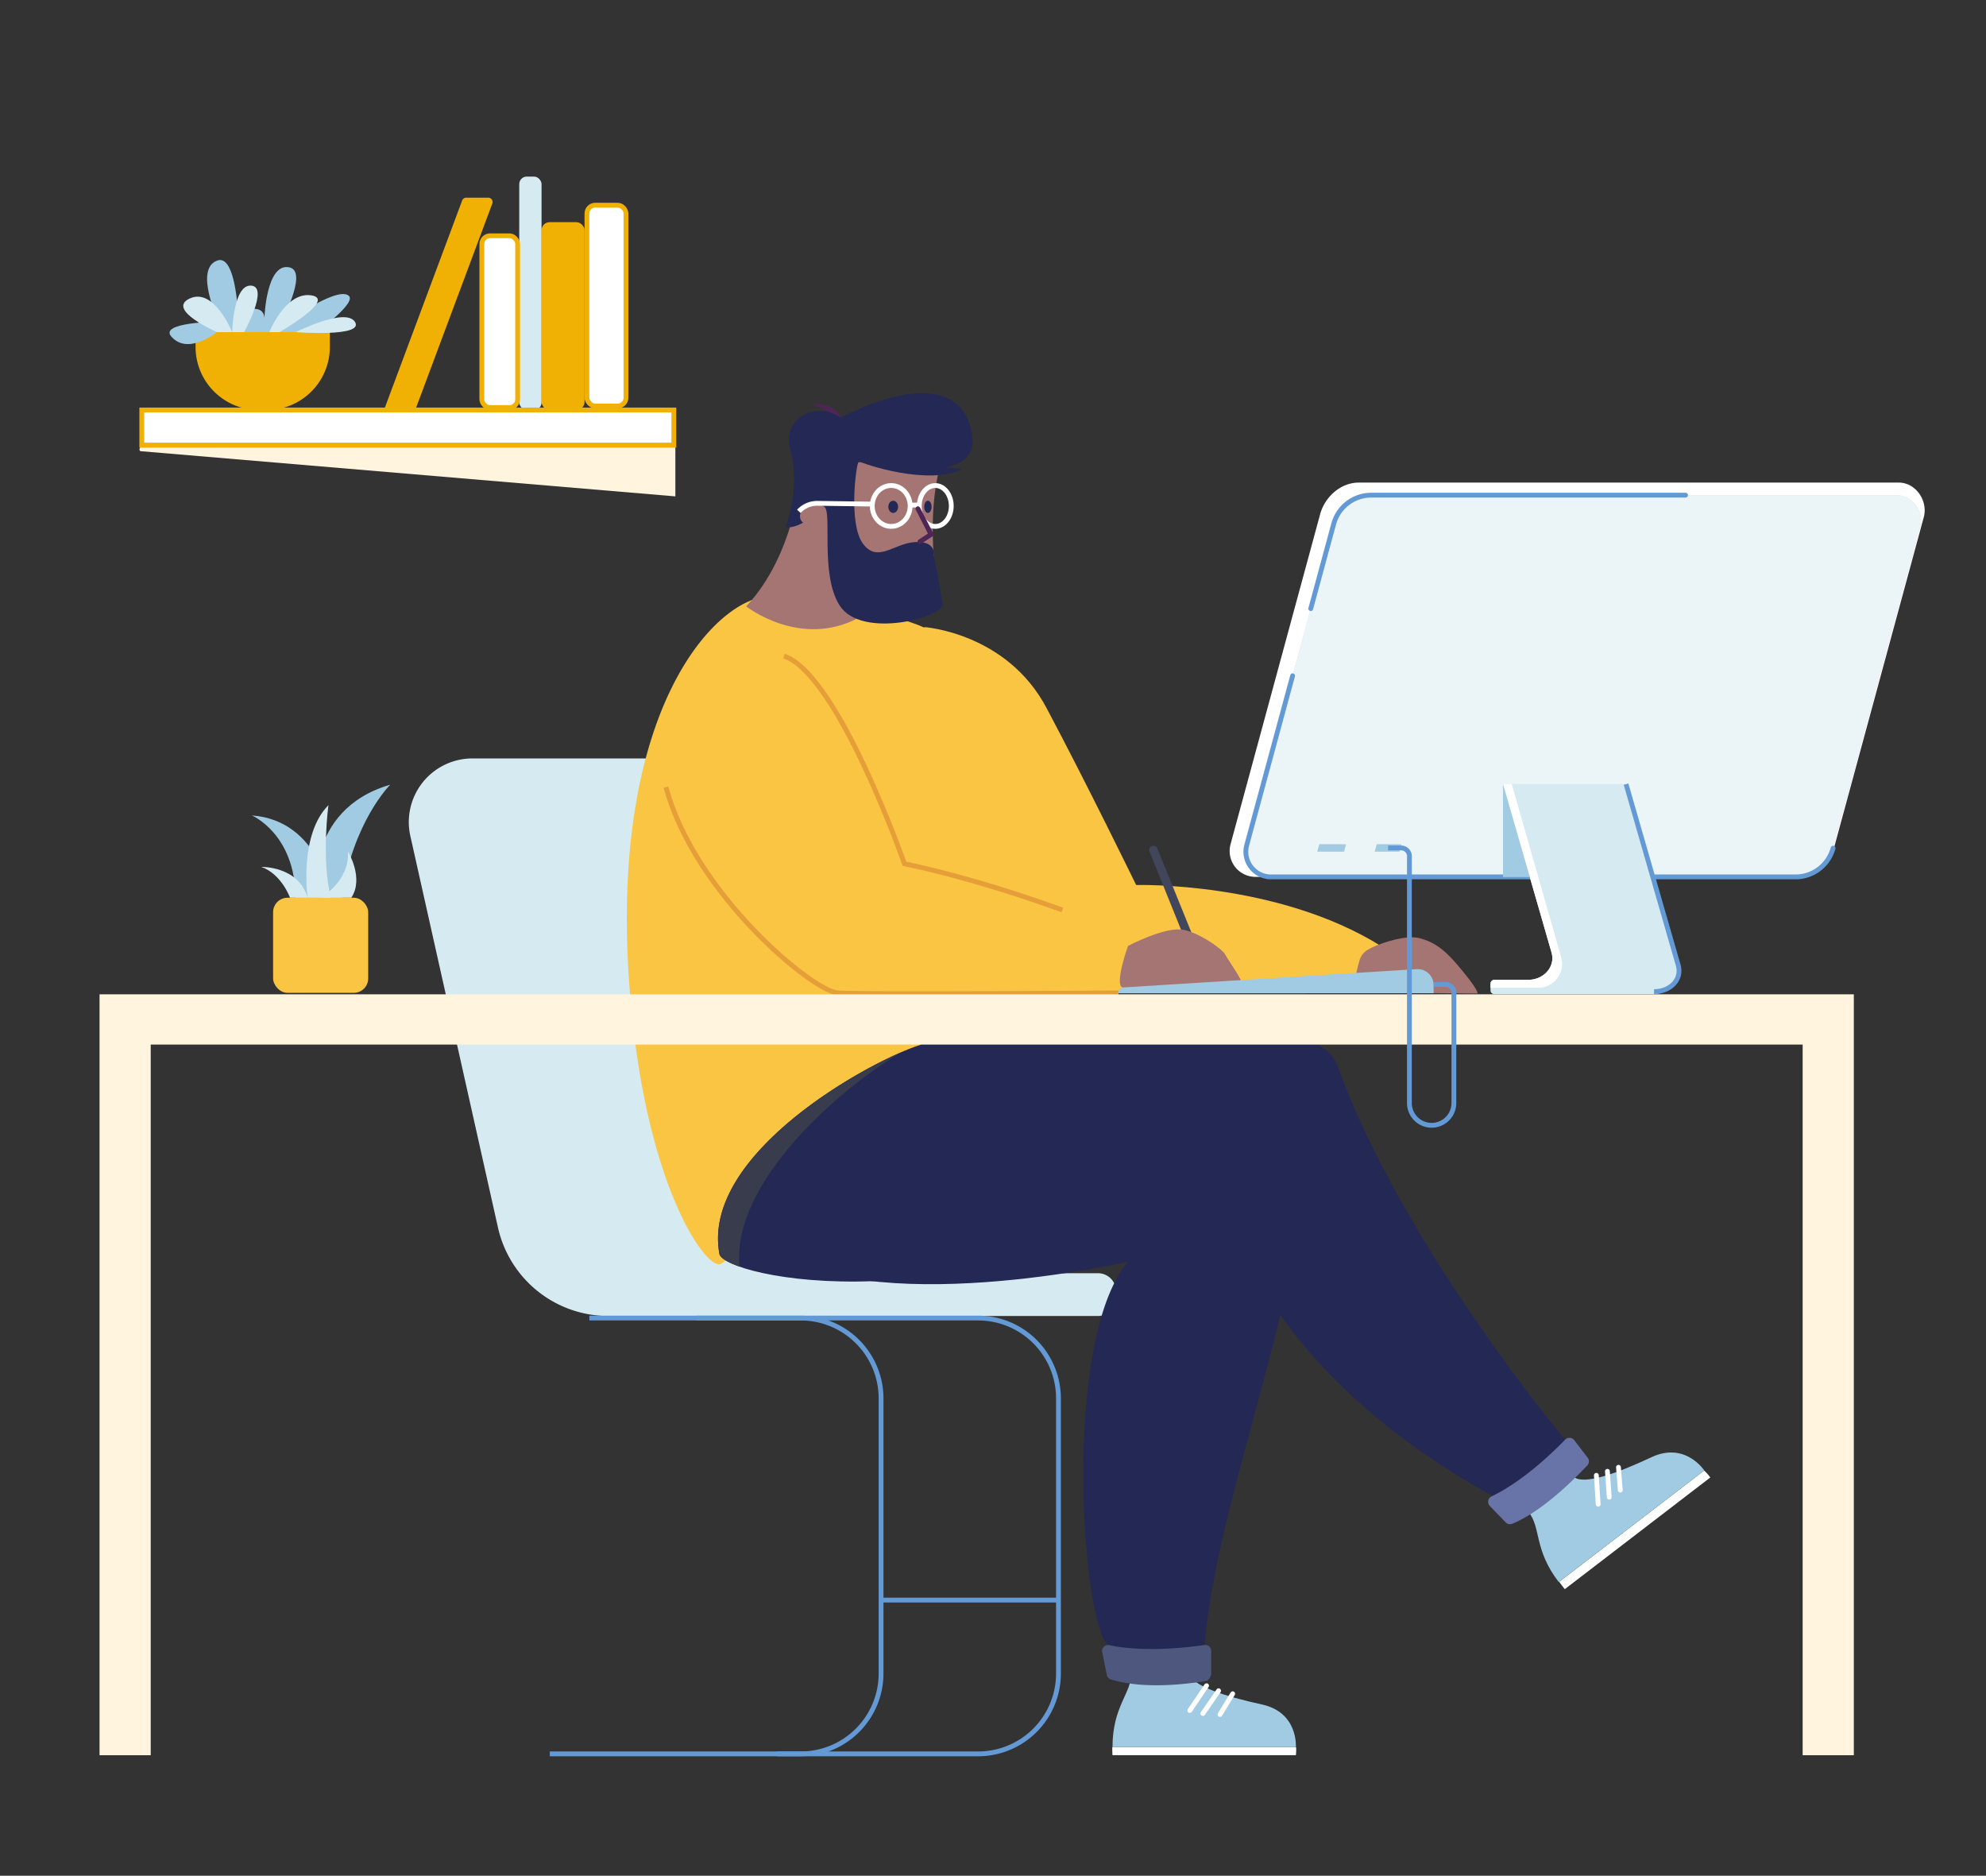<svg id="Layer_1" data-name="Layer 1" xmlns="http://www.w3.org/2000/svg" viewBox="0 0 1238 1169"><rect x="0" y="0" width="1238" height="1169" fill="#333333" stroke="none"/><defs><style>.cls-1{fill:#d6eaf2;}.cls-13,.cls-15,.cls-19,.cls-2,.cls-7{fill:none;}.cls-19,.cls-2{stroke:#639ad6;}.cls-13,.cls-15,.cls-2,.cls-21,.cls-7{stroke-miterlimit:10;}.cls-13,.cls-15,.cls-19,.cls-2,.cls-20,.cls-21,.cls-7{stroke-width:3px;}.cls-3{fill:#f9c543;}.cls-20,.cls-4{fill:#a57574;}.cls-21,.cls-5{fill:#fff;}.cls-6{fill:#a1cbe2;}.cls-15,.cls-7{stroke:#fff;}.cls-19,.cls-20,.cls-7{stroke-linecap:round;}.cls-8{fill:#242854;}.cls-9{fill:#4e577d;}.cls-10{fill:#383c4d;}.cls-11{fill:#6874a7;}.cls-12{fill:#41465a;}.cls-13{stroke:#e59e38;}.cls-14{fill:#4e2556;}.cls-16{fill:#fff4de;}.cls-17{fill:#d4d1f4;}.cls-18{fill:#ebf4f7;}.cls-19,.cls-20{stroke-linejoin:round;}.cls-20{stroke:#4e2556;}.cls-21{stroke:#f1b104;}.cls-22{fill:#f1b104;}</style></defs><g id="CHAIR"><path class="cls-1" d="M695.69,804.73v4.2a11.22,11.22,0,0,1-11.23,11.22H379.23A70.51,70.51,0,0,1,310.41,765L255.79,521a39.67,39.67,0,0,1,38.71-48.33H400.33a53,53,0,0,1,51.75,41.45L502,737.17a72.07,72.07,0,0,0,70.34,56.33H684.46A11.23,11.23,0,0,1,695.69,804.73Z"/><path class="cls-2" d="M367.39,821.44H499.17a50.11,50.11,0,0,1,50.05,50.16v171.29a50.1,50.1,0,0,1-50.05,50.16H342.73"/><path class="cls-2" d="M434.18,821.44H609.81a50.1,50.1,0,0,1,50,50.16v171.29a50.09,50.09,0,0,1-50,50.16H484.29"/><line class="cls-2" x1="549.22" y1="997.21" x2="659.85" y2="997.21"/></g><g id="MAN"><g id="RIGHT_HAND" data-name="RIGHT HAND"><path id="HAND" class="cls-3" d="M576.24,390.83s51.09,3.41,76,50.17,56,110.56,56,110.56S796,549.1,860.93,589.63v29.14H674.28c-23.19,0-98-88.54-102.37-145.9S576.24,390.83,576.24,390.83Z"/><path id="ARM" class="cls-4" d="M846.35,618.52c-3.75-.78-1-12.81,1.19-20.23,1.22-4.09,4.15-6.17,8-7.94,7.74-3.52,21.12-7.5,28.68-5.8,11.08,2.5,18.2,9.5,25.13,17.8,2,2.38,11.73,13.79,11.73,16.84Z"/></g><path id="TORSO" class="cls-3" d="M480,371.63c-32.45.11-99.71,67.8-87.87,239.89,8.73,126.71,48.21,180,56.94,176.27s114.1-96.07,128.44-145.95,90.52-221.11-9.82-254C497.67,364.9,490.38,371.6,480,371.63Z"/><g id="LEGS"><g id="RIGHT_LEG" data-name="RIGHT LEG"><g id="SHOES"><path class="cls-5" d="M807.8,1093.87H693.49c-.12-1.75-.16-3.41-.13-5H807.93A24.3,24.3,0,0,1,807.8,1093.87Z"/><path class="cls-6" d="M705.13,1042.72c.41,12.47-11.64,20.37-11.64,46.14H807.8s1.66-21.62-21.2-26.6-43.65-11.64-45.73-19.54Z"/><line class="cls-7" x1="741.68" y1="1066.02" x2="752.11" y2="1050.57"/><line class="cls-7" x1="749.82" y1="1067.89" x2="759.63" y2="1053.7"/><line class="cls-7" x1="760.47" y1="1068.52" x2="768.4" y2="1055.58"/></g><g id="PANT"><path class="cls-8" d="M582.2,651.09s174.47-10.91,216.87,39-39.91,227.78-48.22,335.85c0,0-41.75,4.16-58.7,0s-31.71-188.92,11-239.64c0,0-162.38,37.35-225.68-9.76S555.86,652,582.2,651.09Z"/><path class="cls-9" d="M692.55,1046.7c6,1.77,23.89,6.57,59.28.94,1.83-.29,3.18-3.12,3.18-5v-13.73a3.75,3.75,0,0,0-4.29-3.71c-30.62,4.44-50.73,2-59.14.12a3.77,3.77,0,0,0-4.55,4.1l2.86,14.07A3.78,3.78,0,0,0,692.55,1046.7Z"/></g></g><g id="LEFT_LEG" data-name="LEFT LEG"><g id="SHOE"><path class="cls-5" d="M1066.12,920.81,975.44,990.4c-1.28-1.56-2.44-3.1-3.48-4.59l90.32-69.33A25.5,25.5,0,0,1,1066.12,920.81Z"/><path class="cls-6" d="M952.83,942.33C960.75,952,956,965.58,971.68,986l90.68-69.6s-11.84-18.15-33-8.19-41.71,17.34-48.17,12.34Z"/><line class="cls-7" x1="996.24" y1="937.46" x2="995.12" y2="919.45"/><line class="cls-7" x1="1003.13" y1="933.07" x2="1002.01" y2="916.95"/><line class="cls-7" x1="1010.02" y1="928.69" x2="1008.9" y2="914.44"/></g><g id="PANT-2" data-name="PANT"><path class="cls-8" d="M448.45,781.53c2.61,14.07,151.1,48.19,309.05-51.57,0,0,13.92,115.35,173.53,202.64,0,0,35.15-15,44.7-35.14,0,0-102-121.78-142.1-233.6C816.8,616.91,605,641.49,574,651.09S436.81,718.79,448.45,781.53Z"/><path class="cls-10" d="M461,789.41c-7.7-2.72-12.07-5.58-12.5-7.89-10.45-56.3,74.07-108.88,113.88-126C523,678.44,455.8,737.42,461,789.41Z"/><path class="cls-11" d="M942.6,949.66c5.85-2.26,22.19-10.33,46.84-36.34a3.76,3.76,0,0,0,.25-4.88l-8.36-10.89a3.75,3.75,0,0,0-5.66-.34c-21.59,22.17-38.06,31.68-45.85,35.35a3.76,3.76,0,0,0-1.11,6l9.85,10.19A3.75,3.75,0,0,0,942.6,949.66Z"/></g></g></g><g id="LEFT_HAND" data-name="LEFT HAND"><path id="HAND-2" data-name="HAND" class="cls-3" d="M488.71,408.87c33.74,11.2,75.09,129.47,75.09,129.47s59.28,11.23,139.72,44.9c0,0,4.31,21.19-6.29,35.53,0,0-159.62,1.25-175.2,0s-88.84-61.53-106.92-128.21S447.5,395.18,488.71,408.87Z"/><path id="PEN" class="cls-12" d="M716.56,530.73l33.87,83.87h5.82l-34.82-85.84a2.63,2.63,0,0,0-3.26-1.51h0A2.64,2.64,0,0,0,716.56,530.73Z"/><g id="ARM-2" data-name="ARM"><path class="cls-4" d="M703.15,589.54s23.59-12.47,34.68-10S762.21,592,763.6,594.8s11.08,16.35,11.08,19.4-31.35,1.94-35.76,1.94-33.4.46-39-.7S703.15,589.54,703.15,589.54Z"/><path class="cls-4" d="M738.92,616.14c4.41,0,35.76,1.11,35.76-1.94s-9.7-16.63-11.08-19.4-14.69-12.75-25.77-15.24c0,0,13.68,19,1.09,36.58"/></g><path id="HAND-3" data-name="HAND" class="cls-13" d="M697.23,618.77s-159.62,1.25-175.2,0-88.84-61.53-106.92-128.21"/><path id="HAND-4" data-name="HAND" class="cls-13" d="M488.71,408.87c33.74,11.2,75.09,129.47,75.09,129.47s39.79,7.54,98.41,28.78"/></g><path id="TABLET" class="cls-6" d="M893.68,619v-5A10,10,0,0,0,883,604L700.49,615.38a3.67,3.67,0,0,0-3.4,3.66Z"/><g id="HEAD"><path id="NECK" class="cls-4" d="M499.39,295.44s-4,50.47-34.26,82.44c0,0,33.89,26.87,70.7,6.82l4-89.07Z"/><path id="FACE" class="cls-4" d="M587.88,284.46s-9,22-5.76,62.59-61.23,19.43-62.32-8.63,3.28-53.62,10.57-54S587.88,284.46,587.88,284.46Z"/><g id="HAIR"><path class="cls-8" d="M489.64,328.39s9.73-23.08,2.89-48.8c-5-18.8,15.24-29.73,32.37-19.7,0,0,64.51-35.54,79.06,3.29,17.54,46.8-67.4,23.12-68.86,24.95s-6.31,38.25,2.8,50.64,19.19-.07,32.3-.92c13.58-.89,11.92,8.1,11.92,8.1s4.06,21.83,5.52,30.21-50.49,22.53-64.2,1.25c-12.44-19.3-4.5-58.33-9.59-61.58-10.56-6.73-19.12,5.17-13.26,9.91C500.59,325.74,494.16,329.63,489.64,328.39Z"/><path class="cls-8" d="M599.87,292.21c-20,10.76-61.6-2.74-65.32-5.18"/><path class="cls-14" d="M506.79,251.82c7-.55,14.6,2.2,18.11,8.7"/><ellipse class="cls-8" cx="556.79" cy="315.87" rx="3.04" ry="3.81"/><ellipse class="cls-8" cx="578.41" cy="315.87" rx="2.31" ry="3.81"/></g><g id="GLASSES"><ellipse class="cls-15" cx="555.54" cy="315.33" rx="11.81" ry="12.73"/><ellipse class="cls-15" cx="583.02" cy="315.33" rx="9.97" ry="12.73"/><line class="cls-15" x1="567.35" y1="314.78" x2="573.04" y2="314.78"/><path class="cls-15" d="M543.11,314.15l-33.73-.47a15.59,15.59,0,0,0-11.42,5"/></g></g></g><g id="TABLE"><polygon class="cls-16" points="1155.61 619.68 1155.61 1093.89 1123.71 1093.89 1123.71 651 93.95 651 93.95 1093.89 62.05 1093.89 62.05 619.68 1155.61 619.68"/></g><g id="COMPUTER"><path class="cls-5" d="M1119.28,546.5H782.64a16.13,16.13,0,0,1-15.56-20.36l55.85-205.7c3-10.87,12.81-19.68,24.07-19.68h336.64c10.63,0,18.35,11.37,15.56,21.63l-55.85,205.7A24.94,24.94,0,0,1,1119.28,546.5Z"/><path class="cls-17" d="M1119.29,546.5h-327a15.69,15.69,0,0,1-15.12-19.81L831.38,326.5a24.25,24.25,0,0,1,23.39-17.91h327a15.7,15.7,0,0,1,15.13,19.81l-54.26,200.19A24.25,24.25,0,0,1,1119.29,546.5Z"/><path class="cls-18" d="M1119.29,546.5h-327a15.69,15.69,0,0,1-15.12-19.81L831.38,326.5a24.25,24.25,0,0,1,23.39-17.91h327a15.7,15.7,0,0,1,15.13,19.81l-54.26,200.19A24.25,24.25,0,0,1,1119.29,546.5Z"/><path class="cls-19" d="M817.07,379.31l14.31-52.81a24.25,24.25,0,0,1,23.39-17.91h195.94"/><path class="cls-19" d="M1142.68,528.59a24.25,24.25,0,0,1-23.39,17.91h-327a15.69,15.69,0,0,1-15.12-19.81l28.6-105.53"/><path class="cls-1" d="M1045.5,601.5,1013,488.64H936.91l30.28,105.09c2.47,8.56-4.71,16.91-14.53,16.91h-21a2.42,2.42,0,0,0-2.54,2.28v4.39a2.42,2.42,0,0,0,2.54,2.28h98.72C1040.61,619.59,1048.06,610.38,1045.5,601.5Z"/><path class="cls-5" d="M958.74,615.64H929.16v-2.72a2.42,2.42,0,0,1,2.54-2.28h20.95c9.83,0,17-8.35,14.54-16.91L936.91,488.64h5.44l30.9,108.14A15,15,0,0,1,958.74,615.64Z"/><polygon class="cls-6" points="936.91 488.64 936.91 546.61 953.61 546.61 936.91 488.64"/><polygon class="cls-6" points="839.11 526.14 822.4 526.14 821.12 530.78 837.83 530.78 839.11 526.14"/><polygon class="cls-6" points="873.65 526.14 858.22 526.14 856.95 530.78 872.37 530.78 873.65 526.14"/><path class="cls-2" d="M1031.06,618c10.19,0,17.64-7.57,15.08-16.45l-32.53-112.86"/><path class="cls-2" d="M865.3,528.46h8.16a5.11,5.11,0,0,1,5.11,5.11V687.44a13.87,13.87,0,0,0,13.87,13.87h0a13.87,13.87,0,0,0,13.86-13.87V618.67a5.1,5.1,0,0,0-5.11-5.1h-7.51"/></g><g id="SMALL"><rect class="cls-3" x="170.24" y="559.49" width="59.28" height="59.28" rx="8.99"/><path class="cls-6" d="M196.85,559.49s-7.36-54.88,46.41-70.44c0,0-23.21,22.87-30.28,70.44Z"/><path class="cls-6" d="M206.28,559.49s-6.4-48.09-49.34-51.31c0,0,27,11.31,27.31,51.31Z"/><path class="cls-1" d="M191.75,559.49s-5.55-39.11,13-57.71c0,0-4.62,33.63,1.51,57.71Z"/><path class="cls-1" d="M199.88,559.49s18.19-10.16,17-28.85c0,0,10.24,16.64,2.1,28.85Z"/><path class="cls-1" d="M180.78,559.49s-5.16-14.69-17.89-19.22c0,0,23.2-.61,28.86,19.22Z"/></g><polyline class="cls-20" points="572.2 317.06 580.41 333.06 573.45 337.58"/><g id="SHELF"><path id="SHADOW" class="cls-16" d="M87.66,278.83H421v30.52L87.6,281.18C86.71,281.09,86.77,278.83,87.66,278.83Z"/><g id="BOOKS"><rect class="cls-21" x="365.88" y="127.88" width="24.32" height="125.15" rx="5.15"/><rect class="cls-22" x="337.58" y="138.47" width="26.8" height="117.04" rx="5.03"/><rect class="cls-1" x="323.68" y="110.05" width="13.9" height="145.46" rx="4.69"/><rect class="cls-21" x="300.36" y="146.94" width="22.32" height="107.08" rx="5.14"/><path class="cls-22" d="M258.85,255.51H239.37L288.1,124.94a2.67,2.67,0,0,1,2.48-1.74H304.4a2.7,2.7,0,0,1,2.48,3.65Z"/></g><rect id="SHELF-2" data-name="SHELF" class="cls-21" x="88.39" y="255.51" width="331.65" height="21.88"/><g id="PLANT"><path class="cls-22" d="M121.91,207h83.71a0,0,0,0,1,0,0v9.19a39.33,39.33,0,0,1-39.33,39.33h-5.06a39.33,39.33,0,0,1-39.33-39.33V207a0,0,0,0,1,0,0Z"/><path class="cls-6" d="M197.22,207h-62s-18.13,14.79-28.49,2.66c-7.5-8.78,28.39-9.18,28.39-9.18l1.08-.37s-15.4-32.32-.85-37.71c10.05-3.74,12.48,23.65,13,32.54,5.29-2.21,15.62-5.4,16.5,3,0,0,1.15-34.59,15.64-31.29,12,2.75-5.82,35.26-5.82,35.26l1.26.76s33.1-24.18,41.22-18.56C223.29,188.36,197.22,207,197.22,207Z"/><path class="cls-1" d="M144.71,207s.64-29.82,11.87-29-4.42,29-4.42,29Z"/><path class="cls-1" d="M144.71,207s-11.26-28.14-26.52-20.93c-14.91,7,17.16,20.93,17.16,20.93Z"/><path class="cls-1" d="M167.86,207S178,181.65,194,184.06,174.2,207,174.2,207Z"/><path class="cls-1" d="M184.34,207s31.36-15.79,37-6.27S184.34,207,184.34,207Z"/></g></g></svg>